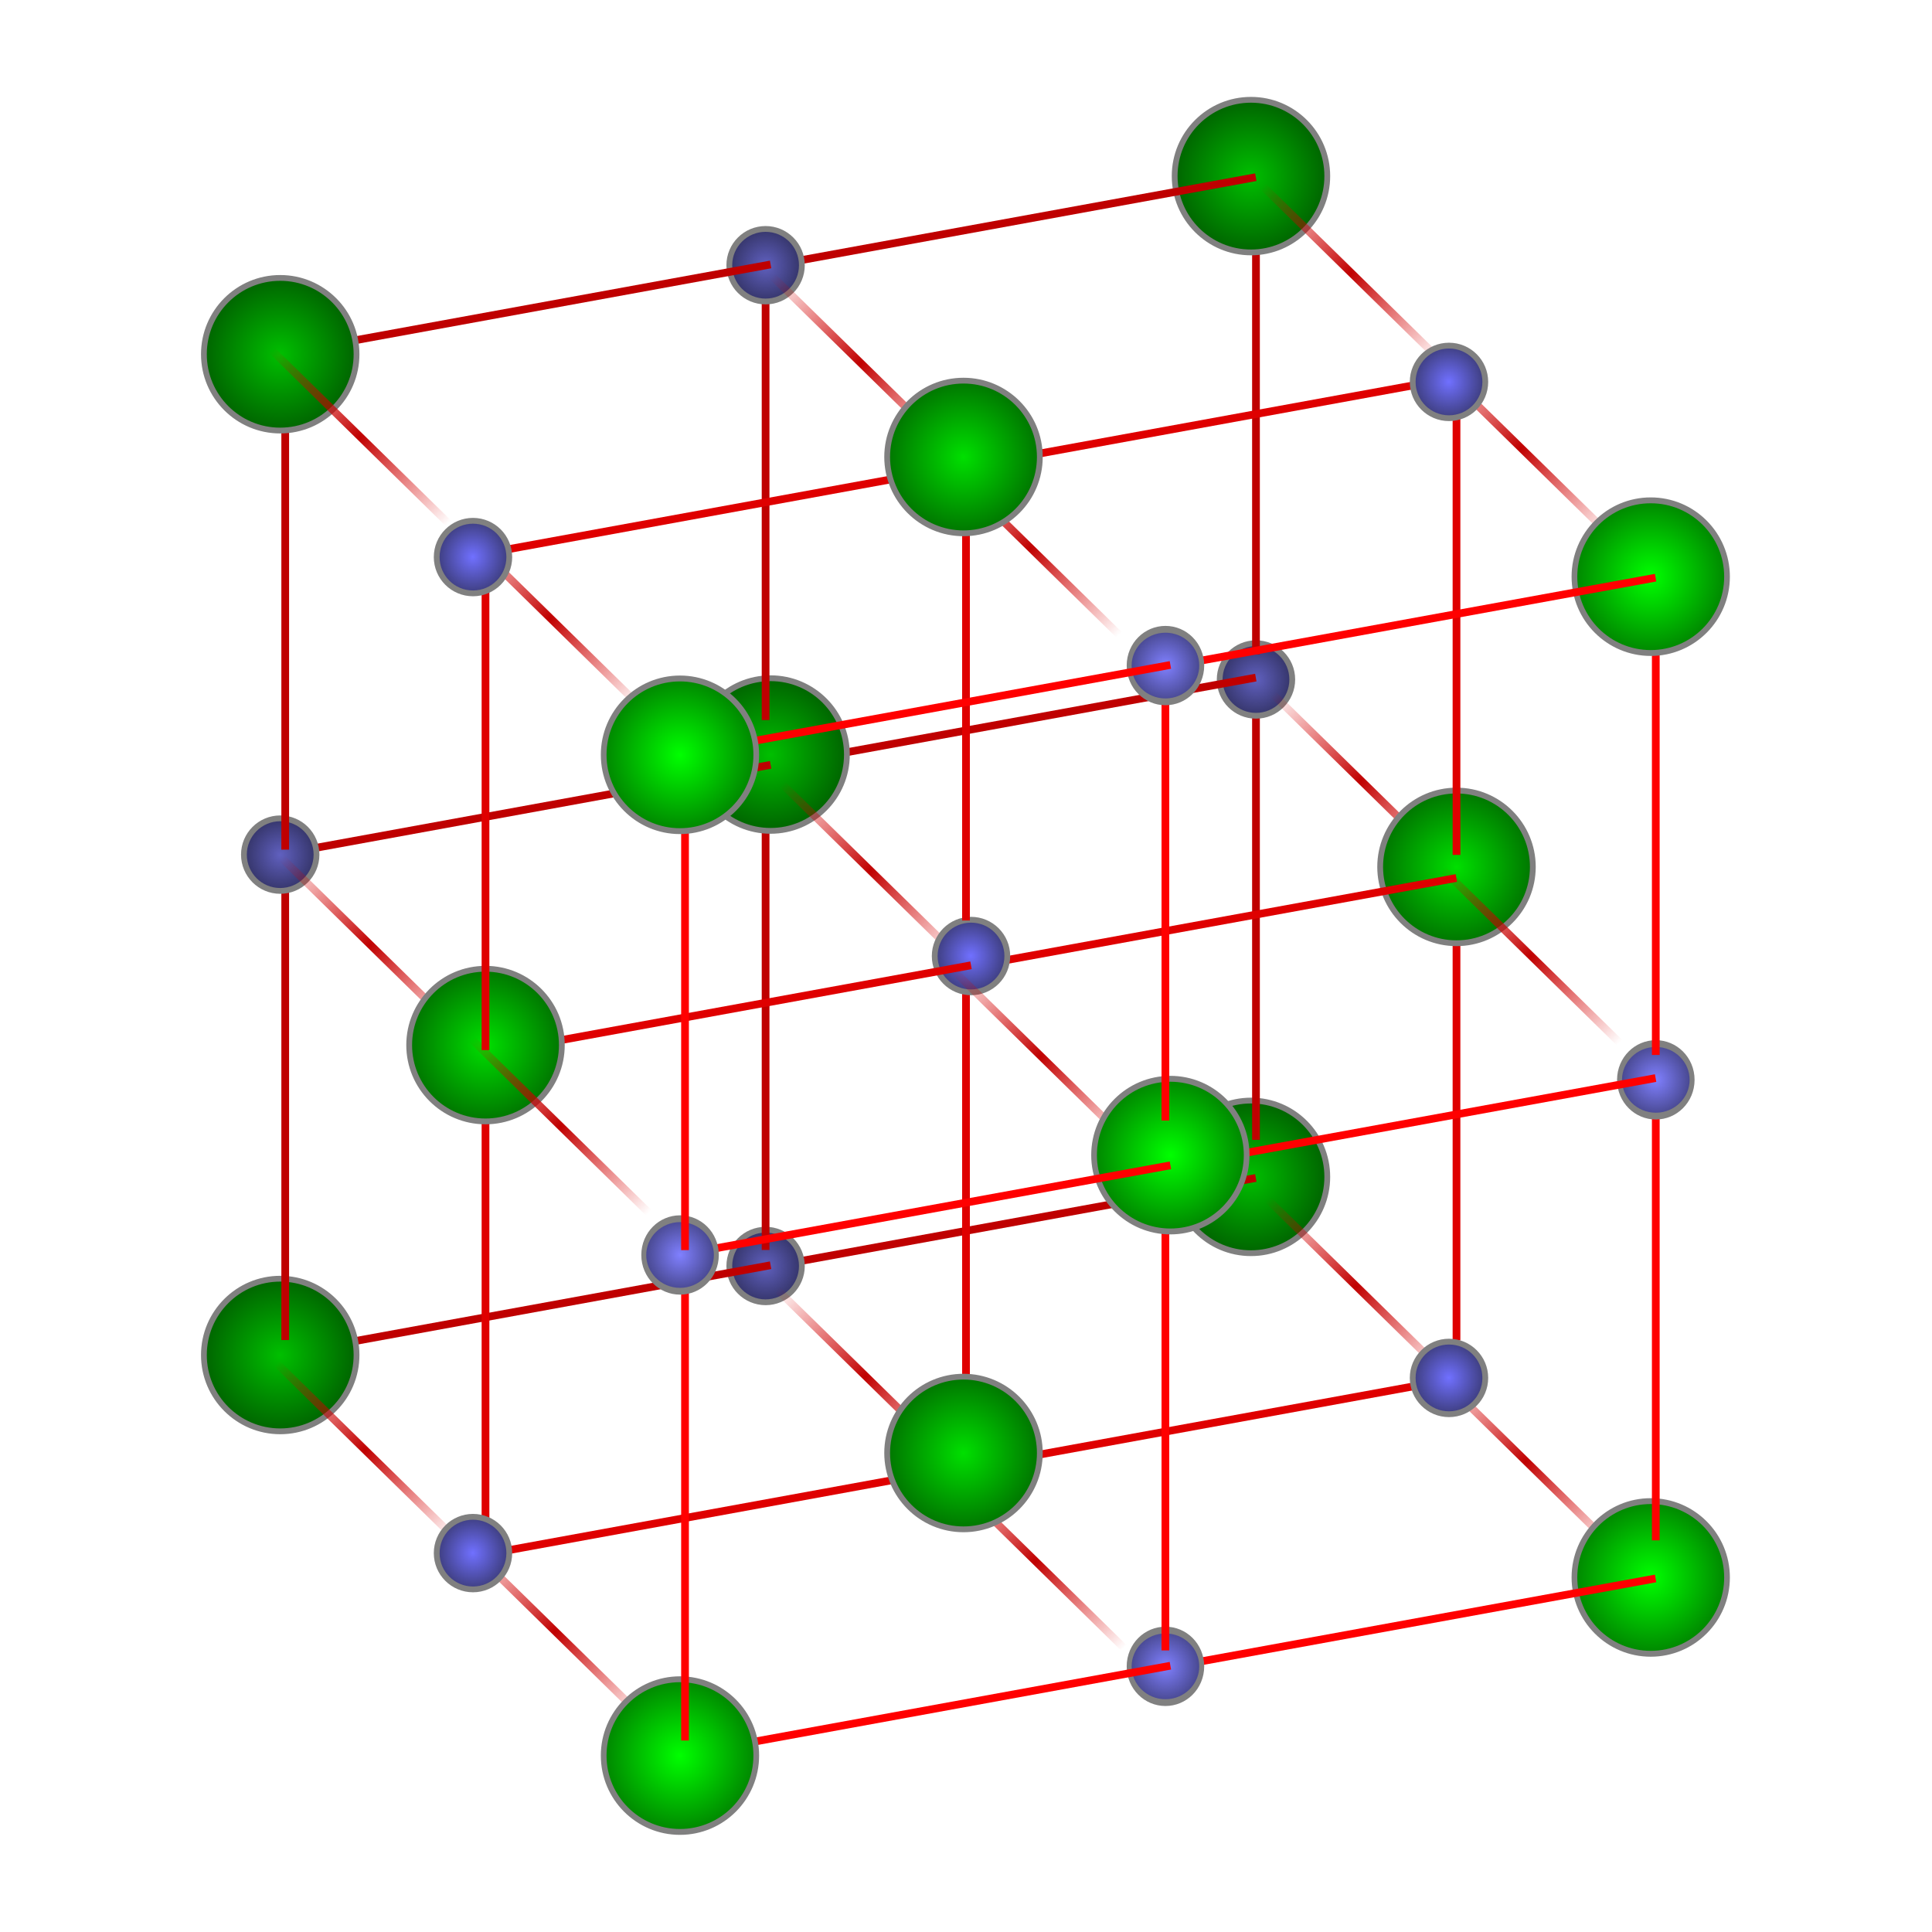 <?xml version="1.0" encoding="UTF-8" standalone="no"?>
<!-- Created with Inkscape (http://www.inkscape.org/) -->
<svg
   xmlns:svg="http://www.w3.org/2000/svg"
   xmlns="http://www.w3.org/2000/svg"
   xmlns:xlink="http://www.w3.org/1999/xlink"
   version="1.0"
   x="0"
   y="0"
   width="500"
   height="500"
   id="svg2">
  <defs
     id="defs4">
    <linearGradient
       id="linearGradient19064">
      <stop
         style="stop-color:#bf0000;stop-opacity:1"
         offset="0"
         id="stop19066" />
      <stop
         style="stop-color:#df0000;stop-opacity:0"
         offset="1"
         id="stop19068" />
    </linearGradient>
    <linearGradient
       id="linearGradient12786">
      <stop
         style="stop-color:#6060bf;stop-opacity:1"
         offset="0"
         id="stop12788" />
      <stop
         style="stop-color:#303060;stop-opacity:1"
         offset="1"
         id="stop12790" />
    </linearGradient>
    <linearGradient
       id="linearGradient12054">
      <stop
         style="stop-color:#00bf00;stop-opacity:1"
         offset="0"
         id="stop12056" />
      <stop
         style="stop-color:#006000;stop-opacity:1"
         offset="1"
         id="stop12058" />
    </linearGradient>
    <linearGradient
       id="linearGradient9787">
      <stop
         style="stop-color:#7070ff;stop-opacity:1"
         offset="0"
         id="stop9789" />
      <stop
         style="stop-color:#383870;stop-opacity:1"
         offset="1"
         id="stop9791" />
    </linearGradient>
    <linearGradient
       id="linearGradient9055">
      <stop
         style="stop-color:#00df00;stop-opacity:1"
         offset="0"
         id="stop9057" />
      <stop
         style="stop-color:#007000;stop-opacity:1"
         offset="1"
         id="stop9059" />
    </linearGradient>
    <linearGradient
       id="linearGradient3509">
      <stop
         style="stop-color:#8080ff;stop-opacity:1"
         offset="0"
         id="stop3511" />
      <stop
         style="stop-color:#404080;stop-opacity:1"
         offset="1"
         id="stop3513" />
    </linearGradient>
    <linearGradient
       id="linearGradient2035">
      <stop
         style="stop-color:#00ff00;stop-opacity:1"
         offset="0"
         id="stop2037" />
      <stop
         style="stop-color:#008000;stop-opacity:1"
         offset="1"
         id="stop2039" />
    </linearGradient>
    <radialGradient
       cx="41.436"
       cy="67.68"
       r="16.412"
       fx="41.436"
       fy="67.68"
       id="radialGradient2041"
       xlink:href="#linearGradient2035"
       gradientUnits="userSpaceOnUse"
       gradientTransform="matrix(1,0,0,0.972,0,1.899)" />
    <radialGradient
       cx="134.438"
       cy="77.348"
       r="11.022"
       fx="134.438"
       fy="77.348"
       id="radialGradient3507"
       xlink:href="#linearGradient3509"
       gradientUnits="userSpaceOnUse"
       gradientTransform="matrix(1,0,0,0.749,-4.440892e-16,19.385)" />
    <radialGradient
       cx="41.436"
       cy="67.68"
       r="16.412"
       fx="41.436"
       fy="67.68"
       id="radialGradient8141"
       xlink:href="#linearGradient2035"
       gradientUnits="userSpaceOnUse"
       gradientTransform="matrix(1,0,0,0.972,-1.085122e-13,1.899)" />
    <radialGradient
       cx="134.438"
       cy="77.348"
       r="11.022"
       fx="134.438"
       fy="77.348"
       id="radialGradient8143"
       xlink:href="#linearGradient3509"
       gradientUnits="userSpaceOnUse"
       gradientTransform="matrix(1,0,0,0.749,-8.335693e-14,19.385)" />
    <radialGradient
       cx="41.436"
       cy="67.68"
       r="16.412"
       fx="41.436"
       fy="67.68"
       id="radialGradient8145"
       xlink:href="#linearGradient2035"
       gradientUnits="userSpaceOnUse"
       gradientTransform="matrix(1,0,0,0.972,-3.521314e-14,1.899)" />
    <radialGradient
       cx="134.438"
       cy="77.348"
       r="11.022"
       fx="134.438"
       fy="77.348"
       id="radialGradient8147"
       xlink:href="#linearGradient3509"
       gradientUnits="userSpaceOnUse"
       gradientTransform="matrix(1,0,0,0.749,-3.289035e-13,19.385)" />
    <radialGradient
       cx="41.436"
       cy="67.68"
       r="16.412"
       fx="41.436"
       fy="67.68"
       id="radialGradient8149"
       xlink:href="#linearGradient2035"
       gradientUnits="userSpaceOnUse"
       gradientTransform="matrix(1,0,0,0.972,-1.413749e-13,1.899)" />
    <radialGradient
       cx="134.438"
       cy="77.348"
       r="11.022"
       fx="134.438"
       fy="77.348"
       id="radialGradient8151"
       xlink:href="#linearGradient3509"
       gradientUnits="userSpaceOnUse"
       gradientTransform="matrix(1,0,0,0.749,7.891170e-14,19.385)" />
    <radialGradient
       cx="41.436"
       cy="67.68"
       r="16.412"
       fx="41.436"
       fy="67.68"
       id="radialGradient8153"
       xlink:href="#linearGradient2035"
       gradientUnits="userSpaceOnUse"
       gradientTransform="matrix(1,0,0,0.972,7.534061e-14,1.899)" />
    <radialGradient
       cx="134.438"
       cy="77.348"
       r="11.022"
       fx="134.438"
       fy="77.348"
       id="radialGradient8155"
       xlink:href="#linearGradient3509"
       gradientUnits="userSpaceOnUse"
       gradientTransform="matrix(1,0,0,0.749,1.755519e-15,19.385)" />
    <radialGradient
       cx="41.436"
       cy="67.68"
       r="16.412"
       fx="41.436"
       fy="67.68"
       id="radialGradient8157"
       xlink:href="#linearGradient2035"
       gradientUnits="userSpaceOnUse"
       gradientTransform="matrix(1,0,0,0.972,-1.527026e-13,1.899)" />
    <radialGradient
       cx="134.438"
       cy="77.348"
       r="11.022"
       fx="134.438"
       fy="77.348"
       id="radialGradient8185"
       xlink:href="#linearGradient3509"
       gradientUnits="userSpaceOnUse"
       gradientTransform="matrix(1,0,0,0.749,-2.152167e-13,19.385)" />
    <radialGradient
       cx="41.436"
       cy="67.68"
       r="16.412"
       fx="41.436"
       fy="67.68"
       id="radialGradient8187"
       xlink:href="#linearGradient2035"
       gradientUnits="userSpaceOnUse"
       gradientTransform="matrix(1,0,0,0.972,-1.413749e-13,1.899)" />
    <radialGradient
       cx="134.438"
       cy="77.348"
       r="11.022"
       fx="134.438"
       fy="77.348"
       id="radialGradient8189"
       xlink:href="#linearGradient3509"
       gradientUnits="userSpaceOnUse"
       gradientTransform="matrix(1,0,0,0.749,5.048999e-14,19.385)" />
    <radialGradient
       cx="41.436"
       cy="67.68"
       r="16.412"
       fx="41.436"
       fy="67.68"
       id="radialGradient8203"
       xlink:href="#linearGradient2035"
       gradientUnits="userSpaceOnUse"
       gradientTransform="matrix(1,0,0,0.972,-1.085122e-13,1.899)" />
    <radialGradient
       cx="134.438"
       cy="77.348"
       r="11.022"
       fx="134.438"
       fy="77.348"
       id="radialGradient8205"
       xlink:href="#linearGradient3509"
       gradientUnits="userSpaceOnUse"
       gradientTransform="matrix(1,0,0,0.749,-5.493522e-14,19.385)" />
    <radialGradient
       cx="41.436"
       cy="67.68"
       r="16.412"
       fx="41.436"
       fy="67.68"
       id="radialGradient8207"
       xlink:href="#linearGradient2035"
       gradientUnits="userSpaceOnUse"
       gradientTransform="matrix(1,0,0,0.972,-7.784570e-14,1.899)" />
    <radialGradient
       cx="41.436"
       cy="67.68"
       r="16.412"
       fx="41.436"
       fy="67.68"
       id="radialGradient8223"
       xlink:href="#linearGradient2035"
       gradientUnits="userSpaceOnUse"
       gradientTransform="matrix(1,0,0,0.972,-3.834623e-14,1.899)" />
    <radialGradient
       cx="134.438"
       cy="77.348"
       r="11.022"
       fx="134.438"
       fy="77.348"
       id="radialGradient8225"
       xlink:href="#linearGradient3509"
       gradientUnits="userSpaceOnUse"
       gradientTransform="matrix(1,0,0,0.749,-8.350961e-14,19.385)" />
    <radialGradient
       cx="41.436"
       cy="67.68"
       r="16.412"
       fx="41.436"
       fy="67.68"
       id="radialGradient8227"
       xlink:href="#linearGradient2035"
       gradientUnits="userSpaceOnUse"
       gradientTransform="matrix(1,0,0,0.972,-1.384917e-13,1.899)" />
    <radialGradient
       cx="41.436"
       cy="67.68"
       r="16.412"
       fx="41.436"
       fy="67.68"
       id="radialGradient8311"
       xlink:href="#linearGradient9055"
       gradientUnits="userSpaceOnUse"
       gradientTransform="matrix(0.974,0,0,0.976,728.632,458.174)" />
    <radialGradient
       cx="134.438"
       cy="77.348"
       r="11.022"
       fx="134.438"
       fy="77.348"
       id="radialGradient8313"
       xlink:href="#linearGradient9787"
       gradientUnits="userSpaceOnUse"
       gradientTransform="matrix(0.716,0,0,0.738,575.752,484.954)" />
    <radialGradient
       cx="41.436"
       cy="67.68"
       r="16.412"
       fx="41.436"
       fy="67.68"
       id="radialGradient8315"
       xlink:href="#linearGradient9055"
       gradientUnits="userSpaceOnUse"
       gradientTransform="matrix(0.974,0,0,0.976,534.631,493.774)" />
    <radialGradient
       cx="134.438"
       cy="77.348"
       r="11.022"
       fx="134.438"
       fy="77.348"
       id="radialGradient8317"
       xlink:href="#linearGradient9787"
       gradientUnits="userSpaceOnUse"
       gradientTransform="matrix(0.716,0,0,0.738,673.75,367.745)" />
    <radialGradient
       cx="41.436"
       cy="67.68"
       r="16.412"
       fx="41.436"
       fy="67.68"
       id="radialGradient8319"
       xlink:href="#linearGradient9055"
       gradientUnits="userSpaceOnUse"
       gradientTransform="matrix(0.974,0,0,0.976,632.632,373.774)" />
    <radialGradient
       cx="134.438"
       cy="77.348"
       r="11.022"
       fx="134.438"
       fy="77.348"
       id="radialGradient8321"
       xlink:href="#linearGradient9787"
       gradientUnits="userSpaceOnUse"
       gradientTransform="matrix(0.716,0,0,0.738,478.75,402.745)" />
    <radialGradient
       cx="41.436"
       cy="67.68"
       r="16.412"
       fx="41.436"
       fy="67.68"
       id="radialGradient8323"
       xlink:href="#linearGradient9055"
       gradientUnits="userSpaceOnUse"
       gradientTransform="matrix(0.974,0,0,0.976,728.632,258.174)" />
    <radialGradient
       cx="134.438"
       cy="77.348"
       r="11.022"
       fx="134.438"
       fy="77.348"
       id="radialGradient8325"
       xlink:href="#linearGradient9787"
       gradientUnits="userSpaceOnUse"
       gradientTransform="matrix(0.716,0,0,0.738,575.752,284.954)" />
    <radialGradient
       cx="41.436"
       cy="67.68"
       r="16.412"
       fx="41.436"
       fy="67.68"
       id="radialGradient8327"
       xlink:href="#linearGradient9055"
       gradientUnits="userSpaceOnUse"
       gradientTransform="matrix(0.974,0,0,0.976,534.631,293.774)" />
    <radialGradient
       cx="41.436"
       cy="67.68"
       r="16.412"
       fx="41.436"
       fy="67.68"
       id="radialGradient11310"
       xlink:href="#linearGradient12054"
       gradientUnits="userSpaceOnUse"
       gradientTransform="matrix(0.974,0,0,0.976,214.632,203.174)" />
    <radialGradient
       cx="134.438"
       cy="77.348"
       r="11.022"
       fx="134.438"
       fy="77.348"
       id="radialGradient11312"
       xlink:href="#linearGradient12786"
       gradientUnits="userSpaceOnUse"
       gradientTransform="matrix(0.716,0,0,0.738,61.752,229.954)" />
    <radialGradient
       cx="41.436"
       cy="67.68"
       r="16.412"
       fx="41.436"
       fy="67.68"
       id="radialGradient11314"
       xlink:href="#linearGradient12054"
       gradientUnits="userSpaceOnUse"
       gradientTransform="matrix(0.974,0,0,0.976,20.631,238.774)" />
    <radialGradient
       cx="134.438"
       cy="77.348"
       r="11.022"
       fx="134.438"
       fy="77.348"
       id="radialGradient11316"
       xlink:href="#linearGradient12786"
       gradientUnits="userSpaceOnUse"
       gradientTransform="matrix(0.716,0,0,0.738,159.75,112.745)" />
    <radialGradient
       cx="41.436"
       cy="67.68"
       r="16.412"
       fx="41.436"
       fy="67.68"
       id="radialGradient11318"
       xlink:href="#linearGradient12054"
       gradientUnits="userSpaceOnUse"
       gradientTransform="matrix(0.974,0,0,0.976,118.632,118.774)" />
    <radialGradient
       cx="134.438"
       cy="77.348"
       r="11.022"
       fx="134.438"
       fy="77.348"
       id="radialGradient11320"
       xlink:href="#linearGradient12786"
       gradientUnits="userSpaceOnUse"
       gradientTransform="matrix(0.716,0,0,0.738,-35.25,147.745)" />
    <radialGradient
       cx="41.436"
       cy="67.68"
       r="16.412"
       fx="41.436"
       fy="67.68"
       id="radialGradient11322"
       xlink:href="#linearGradient12054"
       gradientUnits="userSpaceOnUse"
       gradientTransform="matrix(0.974,0,0,0.976,214.632,3.174)" />
    <radialGradient
       cx="134.438"
       cy="77.348"
       r="11.022"
       fx="134.438"
       fy="77.348"
       id="radialGradient11324"
       xlink:href="#linearGradient12786"
       gradientUnits="userSpaceOnUse"
       gradientTransform="matrix(0.716,0,0,0.738,61.752,29.954)" />
    <radialGradient
       cx="41.436"
       cy="67.68"
       r="16.412"
       fx="41.436"
       fy="67.68"
       id="radialGradient11326"
       xlink:href="#linearGradient12054"
       gradientUnits="userSpaceOnUse"
       gradientTransform="matrix(0.974,0,0,0.976,20.631,38.774)" />
    <radialGradient
       cx="41.436"
       cy="67.68"
       r="16.412"
       fx="41.436"
       fy="67.68"
       id="radialGradient13567"
       xlink:href="#linearGradient12054"
       gradientUnits="userSpaceOnUse"
       gradientTransform="matrix(0.974,0,0,0.976,214.632,203.174)" />
    <radialGradient
       cx="134.438"
       cy="77.348"
       r="11.022"
       fx="134.438"
       fy="77.348"
       id="radialGradient13569"
       xlink:href="#linearGradient12786"
       gradientUnits="userSpaceOnUse"
       gradientTransform="matrix(0.716,0,0,0.738,61.752,229.954)" />
    <radialGradient
       cx="41.436"
       cy="67.68"
       r="16.412"
       fx="41.436"
       fy="67.68"
       id="radialGradient13571"
       xlink:href="#linearGradient12054"
       gradientUnits="userSpaceOnUse"
       gradientTransform="matrix(0.974,0,0,0.976,20.631,238.774)" />
    <radialGradient
       cx="134.438"
       cy="77.348"
       r="11.022"
       fx="134.438"
       fy="77.348"
       id="radialGradient13573"
       xlink:href="#linearGradient12786"
       gradientUnits="userSpaceOnUse"
       gradientTransform="matrix(0.716,0,0,0.738,159.75,112.745)" />
    <radialGradient
       cx="41.436"
       cy="67.68"
       r="16.412"
       fx="41.436"
       fy="67.68"
       id="radialGradient13575"
       xlink:href="#linearGradient12054"
       gradientUnits="userSpaceOnUse"
       gradientTransform="matrix(0.974,0,0,0.976,118.632,118.774)" />
    <radialGradient
       cx="134.438"
       cy="77.348"
       r="11.022"
       fx="134.438"
       fy="77.348"
       id="radialGradient13577"
       xlink:href="#linearGradient12786"
       gradientUnits="userSpaceOnUse"
       gradientTransform="matrix(0.716,0,0,0.738,-35.25,147.745)" />
    <radialGradient
       cx="41.436"
       cy="67.68"
       r="16.412"
       fx="41.436"
       fy="67.68"
       id="radialGradient13579"
       xlink:href="#linearGradient12054"
       gradientUnits="userSpaceOnUse"
       gradientTransform="matrix(0.974,0,0,0.976,214.632,3.174)" />
    <radialGradient
       cx="134.438"
       cy="77.348"
       r="11.022"
       fx="134.438"
       fy="77.348"
       id="radialGradient13581"
       xlink:href="#linearGradient12786"
       gradientUnits="userSpaceOnUse"
       gradientTransform="matrix(0.716,0,0,0.738,61.752,29.954)" />
    <radialGradient
       cx="41.436"
       cy="67.68"
       r="16.412"
       fx="41.436"
       fy="67.68"
       id="radialGradient13583"
       xlink:href="#linearGradient12054"
       gradientUnits="userSpaceOnUse"
       gradientTransform="matrix(0.974,0,0,0.976,20.631,38.774)" />
    <radialGradient
       cx="41.436"
       cy="67.68"
       r="16.412"
       fx="41.436"
       fy="67.68"
       id="radialGradient13666"
       xlink:href="#linearGradient2035"
       gradientUnits="userSpaceOnUse"
       gradientTransform="matrix(1,0,0,0.972,-1.085122e-13,1.899)" />
    <radialGradient
       cx="134.438"
       cy="77.348"
       r="11.022"
       fx="134.438"
       fy="77.348"
       id="radialGradient13668"
       xlink:href="#linearGradient3509"
       gradientUnits="userSpaceOnUse"
       gradientTransform="matrix(1,0,0,0.749,-5.493522e-14,19.385)" />
    <radialGradient
       cx="41.436"
       cy="67.68"
       r="16.412"
       fx="41.436"
       fy="67.68"
       id="radialGradient13670"
       xlink:href="#linearGradient2035"
       gradientUnits="userSpaceOnUse"
       gradientTransform="matrix(1,0,0,0.972,-7.784570e-14,1.899)" />
    <radialGradient
       cx="134.438"
       cy="77.348"
       r="11.022"
       fx="134.438"
       fy="77.348"
       id="radialGradient13672"
       xlink:href="#linearGradient3509"
       gradientUnits="userSpaceOnUse"
       gradientTransform="matrix(1,0,0,0.749,-2.152167e-13,19.385)" />
    <radialGradient
       cx="41.436"
       cy="67.68"
       r="16.412"
       fx="41.436"
       fy="67.68"
       id="radialGradient13674"
       xlink:href="#linearGradient2035"
       gradientUnits="userSpaceOnUse"
       gradientTransform="matrix(1,0,0,0.972,-1.413749e-13,1.899)" />
    <radialGradient
       cx="134.438"
       cy="77.348"
       r="11.022"
       fx="134.438"
       fy="77.348"
       id="radialGradient13676"
       xlink:href="#linearGradient3509"
       gradientUnits="userSpaceOnUse"
       gradientTransform="matrix(1,0,0,0.749,5.048999e-14,19.385)" />
    <radialGradient
       cx="41.436"
       cy="67.68"
       r="16.412"
       fx="41.436"
       fy="67.68"
       id="radialGradient13678"
       xlink:href="#linearGradient2035"
       gradientUnits="userSpaceOnUse"
       gradientTransform="matrix(1,0,0,0.972,-3.834623e-14,1.899)" />
    <radialGradient
       cx="134.438"
       cy="77.348"
       r="11.022"
       fx="134.438"
       fy="77.348"
       id="radialGradient13680"
       xlink:href="#linearGradient3509"
       gradientUnits="userSpaceOnUse"
       gradientTransform="matrix(1,0,0,0.749,-8.350961e-14,19.385)" />
    <radialGradient
       cx="41.436"
       cy="67.68"
       r="16.412"
       fx="41.436"
       fy="67.68"
       id="radialGradient13682"
       xlink:href="#linearGradient2035"
       gradientUnits="userSpaceOnUse"
       gradientTransform="matrix(1,0,0,0.972,-1.384917e-13,1.899)" />
    <radialGradient
       cx="136"
       cy="104"
       r="21"
       fx="136"
       fy="104"
       id="radialGradient19062"
       xlink:href="#linearGradient19064"
       gradientUnits="userSpaceOnUse"
       gradientTransform="matrix(1.19,0,0,1.167,-29.905,-20.833)" />
    <radialGradient
       cx="136"
       cy="104"
       r="21"
       fx="136"
       fy="104"
       id="radialGradient19072"
       xlink:href="#linearGradient19064"
       gradientUnits="userSpaceOnUse"
       gradientTransform="matrix(1.19,0,0,1.167,-27.905,80.667)" />
    <radialGradient
       cx="136"
       cy="104"
       r="21"
       fx="136"
       fy="104"
       id="radialGradient19076"
       xlink:href="#linearGradient19064"
       gradientUnits="userSpaceOnUse"
       gradientTransform="matrix(1.19,0,0,1.167,-28.905,181.667)" />
    <radialGradient
       cx="136"
       cy="104"
       r="21"
       fx="136"
       fy="104"
       id="radialGradient19091"
       xlink:href="#linearGradient19064"
       gradientUnits="userSpaceOnUse"
       gradientTransform="matrix(1.19,0,0,1.167,-29.905,-20.833)" />
    <radialGradient
       cx="136"
       cy="104"
       r="21"
       fx="136"
       fy="104"
       id="radialGradient19093"
       xlink:href="#linearGradient19064"
       gradientUnits="userSpaceOnUse"
       gradientTransform="matrix(1.19,0,0,1.167,-27.905,80.667)" />
    <radialGradient
       cx="136"
       cy="104"
       r="21"
       fx="136"
       fy="104"
       id="radialGradient19095"
       xlink:href="#linearGradient19064"
       gradientUnits="userSpaceOnUse"
       gradientTransform="matrix(1.19,0,0,1.167,-28.905,181.667)" />
    <radialGradient
       cx="136"
       cy="104"
       r="21"
       fx="136"
       fy="104"
       id="radialGradient19105"
       xlink:href="#linearGradient19064"
       gradientUnits="userSpaceOnUse"
       gradientTransform="matrix(1.19,0,0,1.167,-29.905,-20.833)" />
    <radialGradient
       cx="136"
       cy="104"
       r="21"
       fx="136"
       fy="104"
       id="radialGradient19107"
       xlink:href="#linearGradient19064"
       gradientUnits="userSpaceOnUse"
       gradientTransform="matrix(1.19,0,0,1.167,-27.905,80.667)" />
    <radialGradient
       cx="136"
       cy="104"
       r="21"
       fx="136"
       fy="104"
       id="radialGradient19109"
       xlink:href="#linearGradient19064"
       gradientUnits="userSpaceOnUse"
       gradientTransform="matrix(1.19,0,0,1.167,-28.905,181.667)" />
    <radialGradient
       cx="136"
       cy="104"
       r="21"
       fx="136"
       fy="104"
       id="radialGradient19119"
       xlink:href="#linearGradient19064"
       gradientUnits="userSpaceOnUse"
       gradientTransform="matrix(1.19,0,0,1.167,-29.905,-20.833)" />
    <radialGradient
       cx="136"
       cy="104"
       r="21"
       fx="136"
       fy="104"
       id="radialGradient19121"
       xlink:href="#linearGradient19064"
       gradientUnits="userSpaceOnUse"
       gradientTransform="matrix(1.19,0,0,1.167,-27.905,80.667)" />
    <radialGradient
       cx="136"
       cy="104"
       r="21"
       fx="136"
       fy="104"
       id="radialGradient19123"
       xlink:href="#linearGradient19064"
       gradientUnits="userSpaceOnUse"
       gradientTransform="matrix(1.19,0,0,1.167,-28.905,181.667)" />
    <radialGradient
       cx="136"
       cy="104"
       r="21"
       fx="136"
       fy="104"
       id="radialGradient19133"
       xlink:href="#linearGradient19064"
       gradientUnits="userSpaceOnUse"
       gradientTransform="matrix(1.19,0,0,1.167,-29.905,-20.833)" />
    <radialGradient
       cx="136"
       cy="104"
       r="21"
       fx="136"
       fy="104"
       id="radialGradient19135"
       xlink:href="#linearGradient19064"
       gradientUnits="userSpaceOnUse"
       gradientTransform="matrix(1.19,0,0,1.167,-27.905,80.667)" />
    <radialGradient
       cx="136"
       cy="104"
       r="21"
       fx="136"
       fy="104"
       id="radialGradient19137"
       xlink:href="#linearGradient19064"
       gradientUnits="userSpaceOnUse"
       gradientTransform="matrix(1.19,0,0,1.167,-28.905,181.667)" />
    <radialGradient
       cx="136"
       cy="104"
       r="21"
       fx="136"
       fy="104"
       id="radialGradient19147"
       xlink:href="#linearGradient19064"
       gradientUnits="userSpaceOnUse"
       gradientTransform="matrix(1.19,0,0,1.167,-29.905,-20.833)" />
    <radialGradient
       cx="136"
       cy="104"
       r="21"
       fx="136"
       fy="104"
       id="radialGradient19149"
       xlink:href="#linearGradient19064"
       gradientUnits="userSpaceOnUse"
       gradientTransform="matrix(1.19,0,0,1.167,-27.905,80.667)" />
    <radialGradient
       cx="136"
       cy="104"
       r="21"
       fx="136"
       fy="104"
       id="radialGradient19151"
       xlink:href="#linearGradient19064"
       gradientUnits="userSpaceOnUse"
       gradientTransform="matrix(1.19,0,0,1.167,-28.905,181.667)" />
    <radialGradient
       cx="136"
       cy="104"
       r="21"
       fx="136"
       fy="104"
       id="radialGradient19167"
       xlink:href="#linearGradient19064"
       gradientUnits="userSpaceOnUse"
       gradientTransform="matrix(1.19,0,0,1.167,-29.905,-20.833)" />
    <radialGradient
       cx="136"
       cy="104"
       r="21"
       fx="136"
       fy="104"
       id="radialGradient19169"
       xlink:href="#linearGradient19064"
       gradientUnits="userSpaceOnUse"
       gradientTransform="matrix(1.19,0,0,1.167,-27.905,80.667)" />
    <radialGradient
       cx="136"
       cy="104"
       r="21"
       fx="136"
       fy="104"
       id="radialGradient19171"
       xlink:href="#linearGradient19064"
       gradientUnits="userSpaceOnUse"
       gradientTransform="matrix(1.19,0,0,1.167,-28.905,181.667)" />
    <radialGradient
       cx="136"
       cy="104"
       r="21"
       fx="136"
       fy="104"
       id="radialGradient19173"
       xlink:href="#linearGradient19064"
       gradientUnits="userSpaceOnUse"
       gradientTransform="matrix(1.19,0,0,1.167,-29.905,-20.833)" />
    <radialGradient
       cx="136"
       cy="104"
       r="21"
       fx="136"
       fy="104"
       id="radialGradient19175"
       xlink:href="#linearGradient19064"
       gradientUnits="userSpaceOnUse"
       gradientTransform="matrix(1.19,0,0,1.167,-27.905,80.667)" />
    <radialGradient
       cx="136"
       cy="104"
       r="21"
       fx="136"
       fy="104"
       id="radialGradient19177"
       xlink:href="#linearGradient19064"
       gradientUnits="userSpaceOnUse"
       gradientTransform="matrix(1.19,0,0,1.167,-28.905,181.667)" />
    <radialGradient
       cx="136"
       cy="104"
       r="21"
       fx="136"
       fy="104"
       id="radialGradient19179"
       xlink:href="#linearGradient19064"
       gradientUnits="userSpaceOnUse"
       gradientTransform="matrix(1.19,0,0,1.167,-29.905,-20.833)" />
    <radialGradient
       cx="136"
       cy="104"
       r="21"
       fx="136"
       fy="104"
       id="radialGradient19181"
       xlink:href="#linearGradient19064"
       gradientUnits="userSpaceOnUse"
       gradientTransform="matrix(1.19,0,0,1.167,-27.905,80.667)" />
    <radialGradient
       cx="136"
       cy="104"
       r="21"
       fx="136"
       fy="104"
       id="radialGradient19183"
       xlink:href="#linearGradient19064"
       gradientUnits="userSpaceOnUse"
       gradientTransform="matrix(1.19,0,0,1.167,-28.905,181.667)" />
    <radialGradient
       cx="41.436"
       cy="67.68"
       r="16.412"
       fx="41.436"
       fy="67.68"
       id="radialGradient19186"
       xlink:href="#linearGradient9055"
       gradientUnits="userSpaceOnUse"
       gradientTransform="matrix(0.974,0,0,0.976,115.631,57.974)" />
    <radialGradient
       cx="134.438"
       cy="77.348"
       r="11.022"
       fx="134.438"
       fy="77.348"
       id="radialGradient19190"
       xlink:href="#linearGradient9787"
       gradientUnits="userSpaceOnUse"
       gradientTransform="matrix(0.716,0,0,0.738,156.752,49.154)" />
    <radialGradient
       cx="41.436"
       cy="67.68"
       r="16.412"
       fx="41.436"
       fy="67.68"
       id="radialGradient19194"
       xlink:href="#linearGradient9055"
       gradientUnits="userSpaceOnUse"
       gradientTransform="matrix(0.974,0,0,0.976,309.632,22.374)" />
    <radialGradient
       cx="134.438"
       cy="77.348"
       r="11.022"
       fx="134.438"
       fy="77.348"
       id="radialGradient19200"
       xlink:href="#linearGradient9787"
       gradientUnits="userSpaceOnUse"
       gradientTransform="matrix(0.716,0,0,0.738,59.75,166.946)" />
    <radialGradient
       cx="41.436"
       cy="67.68"
       r="16.412"
       fx="41.436"
       fy="67.68"
       id="radialGradient19204"
       xlink:href="#linearGradient9055"
       gradientUnits="userSpaceOnUse"
       gradientTransform="matrix(0.974,0,0,0.976,213.632,137.974)" />
    <radialGradient
       cx="134.438"
       cy="77.348"
       r="11.022"
       fx="134.438"
       fy="77.348"
       id="radialGradient19208"
       xlink:href="#linearGradient9787"
       gradientUnits="userSpaceOnUse"
       gradientTransform="matrix(0.716,0,0,0.738,254.75,131.946)" />
    <radialGradient
       cx="41.436"
       cy="67.68"
       r="16.412"
       fx="41.436"
       fy="67.68"
       id="radialGradient19214"
       xlink:href="#linearGradient9055"
       gradientUnits="userSpaceOnUse"
       gradientTransform="matrix(1.262,0,0,1.264,81.528,194.829)" />
    <radialGradient
       cx="134.438"
       cy="77.348"
       r="11.022"
       fx="134.438"
       fy="77.348"
       id="radialGradient19218"
       xlink:href="#linearGradient9787"
       gradientUnits="userSpaceOnUse"
       gradientTransform="matrix(0.927,0,0,0.955,134.793,183.404)" />
    <radialGradient
       cx="41.436"
       cy="67.68"
       r="16.412"
       fx="41.436"
       fy="67.68"
       id="radialGradient19222"
       xlink:href="#linearGradient9055"
       gradientUnits="userSpaceOnUse"
       gradientTransform="matrix(1.262,0,0,1.264,332.823,148.715)" />
    <radialGradient
       cx="134.438"
       cy="77.348"
       r="11.022"
       fx="134.438"
       fy="77.348"
       id="radialGradient19227"
       xlink:href="#linearGradient9787"
       gradientUnits="userSpaceOnUse"
       gradientTransform="matrix(0.927,0,0,0.955,258.495,292.588)" />
    <radialGradient
       cx="41.436"
       cy="67.68"
       r="16.412"
       fx="41.436"
       fy="67.68"
       id="radialGradient19229"
       xlink:href="#linearGradient9055"
       gradientUnits="userSpaceOnUse"
       gradientTransform="matrix(1.262,0,0,1.264,205.234,300.397)" />
    <radialGradient
       cx="134.438"
       cy="77.348"
       r="11.022"
       fx="134.438"
       fy="77.348"
       id="radialGradient19231"
       xlink:href="#linearGradient9787"
       gradientUnits="userSpaceOnUse"
       gradientTransform="matrix(0.927,0,0,0.955,5.906,337.925)" />
    <radialGradient
       cx="134.438"
       cy="77.348"
       r="11.022"
       fx="134.438"
       fy="77.348"
       id="radialGradient19239"
       xlink:href="#linearGradient9787"
       gradientUnits="userSpaceOnUse"
       gradientTransform="matrix(0.927,0,0,0.955,258.495,34.819)" />
    <radialGradient
       cx="41.436"
       cy="67.68"
       r="16.412"
       fx="41.436"
       fy="67.68"
       id="radialGradient19241"
       xlink:href="#linearGradient9055"
       gradientUnits="userSpaceOnUse"
       gradientTransform="matrix(1.262,0,0,1.264,205.234,42.628)" />
    <radialGradient
       cx="134.438"
       cy="77.348"
       r="11.022"
       fx="134.438"
       fy="77.348"
       id="radialGradient19243"
       xlink:href="#linearGradient9787"
       gradientUnits="userSpaceOnUse"
       gradientTransform="matrix(0.927,0,0,0.955,5.906,80.155)" />
    <radialGradient
       cx="41.436"
       cy="67.68"
       r="16.412"
       fx="41.436"
       fy="67.68"
       id="radialGradient19245"
       xlink:href="#linearGradient2035"
       gradientUnits="userSpaceOnUse"
       gradientTransform="matrix(1,0,0,0.972,-1.085122e-13,1.899)" />
    <radialGradient
       cx="134.438"
       cy="77.348"
       r="11.022"
       fx="134.438"
       fy="77.348"
       id="radialGradient19247"
       xlink:href="#linearGradient3509"
       gradientUnits="userSpaceOnUse"
       gradientTransform="matrix(1,0,0,0.749,-5.493522e-14,19.385)" />
    <radialGradient
       cx="41.436"
       cy="67.68"
       r="16.412"
       fx="41.436"
       fy="67.68"
       id="radialGradient19249"
       xlink:href="#linearGradient2035"
       gradientUnits="userSpaceOnUse"
       gradientTransform="matrix(1,0,0,0.972,3.584114e-14,1.899)" />
    <radialGradient
       cx="134.438"
       cy="77.348"
       r="11.022"
       fx="134.438"
       fy="77.348"
       id="radialGradient19251"
       xlink:href="#linearGradient3509"
       gradientUnits="userSpaceOnUse"
       gradientTransform="matrix(1,0,0,0.749,-2.152167e-13,19.385)" />
    <radialGradient
       cx="41.436"
       cy="67.68"
       r="16.412"
       fx="41.436"
       fy="67.68"
       id="radialGradient19253"
       xlink:href="#linearGradient2035"
       gradientUnits="userSpaceOnUse"
       gradientTransform="matrix(1,0,0,0.972,-1.413749e-13,1.899)" />
    <radialGradient
       cx="134.438"
       cy="77.348"
       r="11.022"
       fx="134.438"
       fy="77.348"
       id="radialGradient19255"
       xlink:href="#linearGradient3509"
       gradientUnits="userSpaceOnUse"
       gradientTransform="matrix(1,0,0,0.749,5.048999e-14,19.385)" />
    <radialGradient
       cx="41.436"
       cy="67.68"
       r="16.412"
       fx="41.436"
       fy="67.68"
       id="radialGradient19257"
       xlink:href="#linearGradient2035"
       gradientUnits="userSpaceOnUse"
       gradientTransform="matrix(1,0,0,0.972,-3.834623e-14,1.899)" />
    <radialGradient
       cx="134.438"
       cy="77.348"
       r="11.022"
       fx="134.438"
       fy="77.348"
       id="radialGradient19259"
       xlink:href="#linearGradient3509"
       gradientUnits="userSpaceOnUse"
       gradientTransform="matrix(1,0,0,0.749,-8.350961e-14,19.385)" />
    <radialGradient
       cx="41.436"
       cy="67.68"
       r="16.412"
       fx="41.436"
       fy="67.68"
       id="radialGradient19261"
       xlink:href="#linearGradient2035"
       gradientUnits="userSpaceOnUse"
       gradientTransform="matrix(1,0,0,0.972,-2.480486e-14,1.899)" />
    <radialGradient
       cx="136"
       cy="104"
       r="21"
       fx="136"
       fy="104"
       id="radialGradient19263"
       xlink:href="#linearGradient19064"
       gradientUnits="userSpaceOnUse"
       gradientTransform="matrix(1.19,0,0,1.167,-29.905,-20.833)" />
    <radialGradient
       cx="136"
       cy="104"
       r="21"
       fx="136"
       fy="104"
       id="radialGradient19265"
       xlink:href="#linearGradient19064"
       gradientUnits="userSpaceOnUse"
       gradientTransform="matrix(1.19,0,0,1.167,-27.905,80.667)" />
    <radialGradient
       cx="136"
       cy="104"
       r="21"
       fx="136"
       fy="104"
       id="radialGradient19267"
       xlink:href="#linearGradient19064"
       gradientUnits="userSpaceOnUse"
       gradientTransform="matrix(1.19,0,0,1.167,-28.905,181.667)" />
    <radialGradient
       cx="41.436"
       cy="67.68"
       r="16.412"
       fx="41.436"
       fy="67.68"
       id="radialGradient19429"
       xlink:href="#linearGradient12054"
       gradientUnits="userSpaceOnUse"
       gradientTransform="matrix(0.974,0,0,0.976,214.632,203.174)" />
    <radialGradient
       cx="134.438"
       cy="77.348"
       r="11.022"
       fx="134.438"
       fy="77.348"
       id="radialGradient19431"
       xlink:href="#linearGradient12786"
       gradientUnits="userSpaceOnUse"
       gradientTransform="matrix(0.716,0,0,0.738,61.752,229.954)" />
    <radialGradient
       cx="41.436"
       cy="67.68"
       r="16.412"
       fx="41.436"
       fy="67.68"
       id="radialGradient19433"
       xlink:href="#linearGradient12054"
       gradientUnits="userSpaceOnUse"
       gradientTransform="matrix(0.974,0,0,0.976,20.631,238.774)" />
    <radialGradient
       cx="134.438"
       cy="77.348"
       r="11.022"
       fx="134.438"
       fy="77.348"
       id="radialGradient19435"
       xlink:href="#linearGradient12786"
       gradientUnits="userSpaceOnUse"
       gradientTransform="matrix(0.716,0,0,0.738,159.75,112.745)" />
    <radialGradient
       cx="41.436"
       cy="67.68"
       r="16.412"
       fx="41.436"
       fy="67.68"
       id="radialGradient19437"
       xlink:href="#linearGradient12054"
       gradientUnits="userSpaceOnUse"
       gradientTransform="matrix(0.974,0,0,0.976,118.632,118.774)" />
    <radialGradient
       cx="134.438"
       cy="77.348"
       r="11.022"
       fx="134.438"
       fy="77.348"
       id="radialGradient19439"
       xlink:href="#linearGradient12786"
       gradientUnits="userSpaceOnUse"
       gradientTransform="matrix(0.716,0,0,0.738,-35.25,147.745)" />
    <radialGradient
       cx="41.436"
       cy="67.68"
       r="16.412"
       fx="41.436"
       fy="67.68"
       id="radialGradient19441"
       xlink:href="#linearGradient12054"
       gradientUnits="userSpaceOnUse"
       gradientTransform="matrix(0.974,0,0,0.976,214.632,3.174)" />
    <radialGradient
       cx="134.438"
       cy="77.348"
       r="11.022"
       fx="134.438"
       fy="77.348"
       id="radialGradient19443"
       xlink:href="#linearGradient12786"
       gradientUnits="userSpaceOnUse"
       gradientTransform="matrix(0.716,0,0,0.738,61.752,29.954)" />
    <radialGradient
       cx="41.436"
       cy="67.68"
       r="16.412"
       fx="41.436"
       fy="67.68"
       id="radialGradient19445"
       xlink:href="#linearGradient12054"
       gradientUnits="userSpaceOnUse"
       gradientTransform="matrix(0.974,0,0,0.976,20.631,38.774)" />
    <radialGradient
       cx="136"
       cy="104"
       r="21"
       fx="136"
       fy="104"
       id="radialGradient19447"
       xlink:href="#linearGradient19064"
       gradientUnits="userSpaceOnUse"
       gradientTransform="matrix(1.19,0,0,1.167,-29.905,-20.833)" />
    <radialGradient
       cx="136"
       cy="104"
       r="21"
       fx="136"
       fy="104"
       id="radialGradient19449"
       xlink:href="#linearGradient19064"
       gradientUnits="userSpaceOnUse"
       gradientTransform="matrix(1.19,0,0,1.167,-27.905,80.667)" />
    <radialGradient
       cx="136"
       cy="104"
       r="21"
       fx="136"
       fy="104"
       id="radialGradient19451"
       xlink:href="#linearGradient19064"
       gradientUnits="userSpaceOnUse"
       gradientTransform="matrix(1.19,0,0,1.167,-28.905,181.667)" />
    <radialGradient
       cx="136"
       cy="104"
       r="21"
       fx="136"
       fy="104"
       id="radialGradient19453"
       xlink:href="#linearGradient19064"
       gradientUnits="userSpaceOnUse"
       gradientTransform="matrix(1.19,0,0,1.167,-29.905,-20.833)" />
    <radialGradient
       cx="136"
       cy="104"
       r="21"
       fx="136"
       fy="104"
       id="radialGradient19455"
       xlink:href="#linearGradient19064"
       gradientUnits="userSpaceOnUse"
       gradientTransform="matrix(1.19,0,0,1.167,-27.905,80.667)" />
    <radialGradient
       cx="136"
       cy="104"
       r="21"
       fx="136"
       fy="104"
       id="radialGradient19457"
       xlink:href="#linearGradient19064"
       gradientUnits="userSpaceOnUse"
       gradientTransform="matrix(1.19,0,0,1.167,-28.905,181.667)" />
    <radialGradient
       cx="136"
       cy="104"
       r="21"
       fx="136"
       fy="104"
       id="radialGradient19459"
       xlink:href="#linearGradient19064"
       gradientUnits="userSpaceOnUse"
       gradientTransform="matrix(1.19,0,0,1.167,-29.905,-20.833)" />
    <radialGradient
       cx="136"
       cy="104"
       r="21"
       fx="136"
       fy="104"
       id="radialGradient19461"
       xlink:href="#linearGradient19064"
       gradientUnits="userSpaceOnUse"
       gradientTransform="matrix(1.19,0,0,1.167,-27.905,80.667)" />
    <radialGradient
       cx="136"
       cy="104"
       r="21"
       fx="136"
       fy="104"
       id="radialGradient19463"
       xlink:href="#linearGradient19064"
       gradientUnits="userSpaceOnUse"
       gradientTransform="matrix(1.19,0,0,1.167,-28.905,181.667)" />
    <radialGradient
       cx="41.436"
       cy="67.68"
       r="16.412"
       fx="41.436"
       fy="67.68"
       id="radialGradient19465"
       xlink:href="#linearGradient9055"
       gradientUnits="userSpaceOnUse"
       gradientTransform="matrix(1.262,0,0,1.264,332.823,148.715)" />
    <radialGradient
       cx="134.438"
       cy="77.348"
       r="11.022"
       fx="134.438"
       fy="77.348"
       id="radialGradient19467"
       xlink:href="#linearGradient9787"
       gradientUnits="userSpaceOnUse"
       gradientTransform="matrix(0.927,0,0,0.955,134.793,183.404)" />
    <radialGradient
       cx="41.436"
       cy="67.68"
       r="16.412"
       fx="41.436"
       fy="67.68"
       id="radialGradient19469"
       xlink:href="#linearGradient9055"
       gradientUnits="userSpaceOnUse"
       gradientTransform="matrix(1.262,0,0,1.264,81.528,194.829)" />
    <radialGradient
       cx="136"
       cy="104"
       r="21"
       fx="136"
       fy="104"
       id="radialGradient19471"
       xlink:href="#linearGradient19064"
       gradientUnits="userSpaceOnUse"
       gradientTransform="matrix(1.19,0,0,1.167,-29.905,-20.833)" />
    <radialGradient
       cx="136"
       cy="104"
       r="21"
       fx="136"
       fy="104"
       id="radialGradient19473"
       xlink:href="#linearGradient19064"
       gradientUnits="userSpaceOnUse"
       gradientTransform="matrix(1.19,0,0,1.167,-27.905,80.667)" />
    <radialGradient
       cx="136"
       cy="104"
       r="21"
       fx="136"
       fy="104"
       id="radialGradient19475"
       xlink:href="#linearGradient19064"
       gradientUnits="userSpaceOnUse"
       gradientTransform="matrix(1.19,0,0,1.167,-28.905,181.667)" />
    <radialGradient
       cx="136"
       cy="104"
       r="21"
       fx="136"
       fy="104"
       id="radialGradient19477"
       xlink:href="#linearGradient19064"
       gradientUnits="userSpaceOnUse"
       gradientTransform="matrix(1.19,0,0,1.167,-29.905,-20.833)" />
    <radialGradient
       cx="136"
       cy="104"
       r="21"
       fx="136"
       fy="104"
       id="radialGradient19479"
       xlink:href="#linearGradient19064"
       gradientUnits="userSpaceOnUse"
       gradientTransform="matrix(1.19,0,0,1.167,-27.905,80.667)" />
    <radialGradient
       cx="136"
       cy="104"
       r="21"
       fx="136"
       fy="104"
       id="radialGradient19481"
       xlink:href="#linearGradient19064"
       gradientUnits="userSpaceOnUse"
       gradientTransform="matrix(1.19,0,0,1.167,-28.905,181.667)" />
    <radialGradient
       cx="136"
       cy="104"
       r="21"
       fx="136"
       fy="104"
       id="radialGradient19483"
       xlink:href="#linearGradient19064"
       gradientUnits="userSpaceOnUse"
       gradientTransform="matrix(1.19,0,0,1.167,-29.905,-20.833)" />
    <radialGradient
       cx="136"
       cy="104"
       r="21"
       fx="136"
       fy="104"
       id="radialGradient19485"
       xlink:href="#linearGradient19064"
       gradientUnits="userSpaceOnUse"
       gradientTransform="matrix(1.19,0,0,1.167,-27.905,80.667)" />
    <radialGradient
       cx="136"
       cy="104"
       r="21"
       fx="136"
       fy="104"
       id="radialGradient19487"
       xlink:href="#linearGradient19064"
       gradientUnits="userSpaceOnUse"
       gradientTransform="matrix(1.19,0,0,1.167,-28.905,181.667)" />
    <radialGradient
       cx="134.438"
       cy="77.348"
       r="11.022"
       fx="134.438"
       fy="77.348"
       id="radialGradient19489"
       xlink:href="#linearGradient9787"
       gradientUnits="userSpaceOnUse"
       gradientTransform="matrix(0.927,0,0,0.955,258.495,292.588)" />
    <radialGradient
       cx="41.436"
       cy="67.68"
       r="16.412"
       fx="41.436"
       fy="67.68"
       id="radialGradient19491"
       xlink:href="#linearGradient9055"
       gradientUnits="userSpaceOnUse"
       gradientTransform="matrix(1.262,0,0,1.264,205.234,300.397)" />
    <radialGradient
       cx="134.438"
       cy="77.348"
       r="11.022"
       fx="134.438"
       fy="77.348"
       id="radialGradient19493"
       xlink:href="#linearGradient9787"
       gradientUnits="userSpaceOnUse"
       gradientTransform="matrix(0.927,0,0,0.955,5.906,337.925)" />
    <radialGradient
       cx="134.438"
       cy="77.348"
       r="11.022"
       fx="134.438"
       fy="77.348"
       id="radialGradient19495"
       xlink:href="#linearGradient9787"
       gradientUnits="userSpaceOnUse"
       gradientTransform="matrix(0.927,0,0,0.955,258.495,34.819)" />
    <radialGradient
       cx="41.436"
       cy="67.68"
       r="16.412"
       fx="41.436"
       fy="67.68"
       id="radialGradient19497"
       xlink:href="#linearGradient9055"
       gradientUnits="userSpaceOnUse"
       gradientTransform="matrix(1.262,0,0,1.264,205.234,42.628)" />
    <radialGradient
       cx="134.438"
       cy="77.348"
       r="11.022"
       fx="134.438"
       fy="77.348"
       id="radialGradient19499"
       xlink:href="#linearGradient9787"
       gradientUnits="userSpaceOnUse"
       gradientTransform="matrix(0.927,0,0,0.955,5.906,80.155)" />
    <radialGradient
       cx="41.436"
       cy="67.68"
       r="16.412"
       fx="41.436"
       fy="67.68"
       id="radialGradient19501"
       xlink:href="#linearGradient2035"
       gradientUnits="userSpaceOnUse"
       gradientTransform="matrix(1,0,0,0.972,-1.085122e-13,1.899)" />
    <radialGradient
       cx="134.438"
       cy="77.348"
       r="11.022"
       fx="134.438"
       fy="77.348"
       id="radialGradient19503"
       xlink:href="#linearGradient3509"
       gradientUnits="userSpaceOnUse"
       gradientTransform="matrix(1,0,0,0.749,-5.493522e-14,19.385)" />
    <radialGradient
       cx="41.436"
       cy="67.68"
       r="16.412"
       fx="41.436"
       fy="67.68"
       id="radialGradient19505"
       xlink:href="#linearGradient2035"
       gradientUnits="userSpaceOnUse"
       gradientTransform="matrix(1,0,0,0.972,3.584114e-14,1.899)" />
    <radialGradient
       cx="134.438"
       cy="77.348"
       r="11.022"
       fx="134.438"
       fy="77.348"
       id="radialGradient19507"
       xlink:href="#linearGradient3509"
       gradientUnits="userSpaceOnUse"
       gradientTransform="matrix(1,0,0,0.749,-2.152167e-13,19.385)" />
    <radialGradient
       cx="41.436"
       cy="67.68"
       r="16.412"
       fx="41.436"
       fy="67.68"
       id="radialGradient19509"
       xlink:href="#linearGradient2035"
       gradientUnits="userSpaceOnUse"
       gradientTransform="matrix(1,0,0,0.972,-1.413749e-13,1.899)" />
    <radialGradient
       cx="134.438"
       cy="77.348"
       r="11.022"
       fx="134.438"
       fy="77.348"
       id="radialGradient19511"
       xlink:href="#linearGradient3509"
       gradientUnits="userSpaceOnUse"
       gradientTransform="matrix(1,0,0,0.749,1.641768e-13,19.385)" />
    <radialGradient
       cx="41.436"
       cy="67.68"
       r="16.412"
       fx="41.436"
       fy="67.68"
       id="radialGradient19513"
       xlink:href="#linearGradient2035"
       gradientUnits="userSpaceOnUse"
       gradientTransform="matrix(1,0,0,0.972,-3.834623e-14,1.899)" />
    <radialGradient
       cx="134.438"
       cy="77.348"
       r="11.022"
       fx="134.438"
       fy="77.348"
       id="radialGradient19515"
       xlink:href="#linearGradient3509"
       gradientUnits="userSpaceOnUse"
       gradientTransform="matrix(1,0,0,0.749,-8.350961e-14,19.385)" />
    <radialGradient
       cx="41.436"
       cy="67.68"
       r="16.412"
       fx="41.436"
       fy="67.68"
       id="radialGradient19517"
       xlink:href="#linearGradient2035"
       gradientUnits="userSpaceOnUse"
       gradientTransform="matrix(1,0,0,0.972,-2.480486e-14,1.899)" />
  </defs>
  <g
     id="layer1" />
  <g
     style="display:inline"
     id="layer2" />
  <g
     style="display:inline"
     id="layer3">
    <g
       transform="translate(-8.171,-9.887)"
       id="g19337">
      <g
         transform="matrix(1.295,0,0,1.295,1.696,-34.152)"
         id="g13544">
        <path
           d="M 270.25,269.2 C 270.25,277.618 263.418,284.45 255,284.45 C 246.582,284.45 239.75,277.618 239.75,269.2 C 239.75,260.782 246.582,253.95 255,253.95 C 263.418,253.95 270.25,260.782 270.25,269.2 z "
           style="fill:url(#radialGradient19429);fill-opacity:1;stroke:#808080;stroke-width:1.158;stroke-miterlimit:4;stroke-dashoffset:0;stroke-opacity:1"
           id="path11268" />
        <path
           d="M 255.967,269.418 L 157.968,287.302"
           style="fill:none;fill-opacity:0.75;fill-rule:evenodd;stroke:#bf0000;stroke-width:1.544;stroke-linecap:butt;stroke-linejoin:miter;stroke-miterlimit:4;stroke-opacity:1"
           id="path11270" />
        <path
           d="M 165.253,287.009 C 165.253,291.011 162.005,294.26 158.002,294.26 C 153.999,294.26 150.75,291.011 150.75,287.009 C 150.75,283.006 153.999,279.758 158.002,279.758 C 162.005,279.758 165.253,283.006 165.253,287.009 z "
           style="fill:url(#radialGradient19431);fill-opacity:1;stroke:#808080;stroke-width:1.158;stroke-miterlimit:4;stroke-dashoffset:0;stroke-opacity:1"
           id="path11272" />
        <path
           d="M 159,286.858 L 61,304.742"
           style="fill:none;fill-opacity:0.75;fill-rule:evenodd;stroke:#bf0000;stroke-width:1.544;stroke-linecap:butt;stroke-linejoin:miter;stroke-miterlimit:4;stroke-opacity:1"
           id="path11274" />
        <path
           d="M 76.252,304.8 C 76.252,313.218 69.419,320.05 61.001,320.05 C 52.582,320.05 45.75,313.218 45.75,304.8 C 45.75,296.382 52.582,289.55 61.001,289.55 C 69.419,289.55 76.252,296.382 76.252,304.8 z "
           style="fill:url(#radialGradient19433);fill-opacity:1;stroke:#808080;stroke-width:1.158;stroke-miterlimit:4;stroke-dashoffset:0;stroke-opacity:1"
           id="path11276" />
        <path
           d="M 256,163.8 L 256,261.8"
           style="fill:none;fill-opacity:0.75;fill-rule:evenodd;stroke:#bf0000;stroke-width:1.544;stroke-linecap:butt;stroke-linejoin:miter;stroke-miterlimit:4;stroke-opacity:1"
           id="path11282" />
        <path
           d="M 263.252,169.8 C 263.252,173.802 260.003,177.051 256,177.051 C 251.997,177.051 248.748,173.802 248.748,169.8 C 248.748,165.797 251.997,162.549 256,162.549 C 260.003,162.549 263.252,165.797 263.252,169.8 z "
           style="fill:url(#radialGradient19435);fill-opacity:1;stroke:#808080;stroke-width:1.158;stroke-miterlimit:4;stroke-dashoffset:0;stroke-opacity:1"
           id="path11284" />
        <path
           d="M 255.967,169.418 L 157.968,187.302"
           style="fill:none;fill-opacity:0.75;fill-rule:evenodd;stroke:#bf0000;stroke-width:1.544;stroke-linecap:butt;stroke-linejoin:miter;stroke-miterlimit:4;stroke-opacity:1"
           id="path11286" />
        <path
           d="M 158,185.8 L 158,283.8"
           style="fill:none;fill-opacity:0.75;fill-rule:evenodd;stroke:#bf0000;stroke-width:1.544;stroke-linecap:butt;stroke-linejoin:miter;stroke-miterlimit:4;stroke-opacity:1"
           id="path11280" />
        <path
           d="M 174.25,184.8 C 174.25,193.218 167.418,200.05 159,200.05 C 150.582,200.05 143.75,193.218 143.75,184.8 C 143.75,176.382 150.582,169.55 159,169.55 C 167.418,169.55 174.25,176.382 174.25,184.8 z "
           style="fill:url(#radialGradient19437);fill-opacity:1;stroke:#808080;stroke-width:1.158;stroke-miterlimit:4;stroke-dashoffset:0;stroke-opacity:1"
           id="path11288" />
        <path
           d="M 159,186.858 L 61,204.742"
           style="fill:none;fill-opacity:0.75;fill-rule:evenodd;stroke:#bf0000;stroke-width:1.544;stroke-linecap:butt;stroke-linejoin:miter;stroke-miterlimit:4;stroke-opacity:1"
           id="path11290" />
        <path
           d="M 62,203.8 L 62,301.8"
           style="fill:none;fill-opacity:0.75;fill-rule:evenodd;stroke:#bf0000;stroke-width:1.544;stroke-linecap:butt;stroke-linejoin:miter;stroke-miterlimit:4;stroke-opacity:1"
           id="path11278" />
        <path
           d="M 68.252,204.8 C 68.252,208.802 65.003,212.051 61,212.051 C 56.997,212.051 53.748,208.802 53.748,204.8 C 53.748,200.797 56.997,197.549 61,197.549 C 65.003,197.549 68.252,200.797 68.252,204.8 z "
           style="fill:url(#radialGradient19439);fill-opacity:1;stroke:#808080;stroke-width:1.158;stroke-miterlimit:4;stroke-dashoffset:0;stroke-opacity:1"
           id="path11292" />
        <path
           d="M 256,66.8 L 256,164.8"
           style="fill:none;fill-opacity:0.75;fill-rule:evenodd;stroke:#bf0000;stroke-width:1.544;stroke-linecap:butt;stroke-linejoin:miter;stroke-miterlimit:4;stroke-opacity:1"
           id="path11298" />
        <path
           d="M 270.25,69.2 C 270.25,77.618 263.418,84.45 255,84.45 C 246.582,84.45 239.75,77.618 239.75,69.2 C 239.75,60.782 246.582,53.95 255,53.95 C 263.418,53.95 270.25,60.782 270.25,69.2 z "
           style="fill:url(#radialGradient19441);fill-opacity:1;stroke:#808080;stroke-width:1.158;stroke-miterlimit:4;stroke-dashoffset:0;stroke-opacity:1"
           id="path11300" />
        <path
           d="M 255.967,69.418 L 157.968,87.302"
           style="fill:none;fill-opacity:0.75;fill-rule:evenodd;stroke:#bf0000;stroke-width:1.544;stroke-linecap:butt;stroke-linejoin:miter;stroke-miterlimit:4;stroke-opacity:1"
           id="path11302" />
        <path
           d="M 158,89.738 L 158,177.902"
           style="fill:none;fill-opacity:0.75;fill-rule:evenodd;stroke:#bf0000;stroke-width:1.544;stroke-linecap:butt;stroke-linejoin:miter;stroke-miterlimit:4;stroke-opacity:1"
           id="path11296" />
        <path
           d="M 165.253,87.009 C 165.253,91.011 162.005,94.26 158.002,94.26 C 153.999,94.26 150.75,91.011 150.75,87.009 C 150.75,83.006 153.999,79.758 158.002,79.758 C 162.005,79.758 165.253,83.006 165.253,87.009 z "
           style="fill:url(#radialGradient19443);fill-opacity:1;stroke:#808080;stroke-width:1.158;stroke-miterlimit:4;stroke-dashoffset:0;stroke-opacity:1"
           id="path11304" />
        <path
           d="M 62,105.8 L 62,203.8"
           style="fill:none;fill-opacity:0.75;fill-rule:evenodd;stroke:#bf0000;stroke-width:1.544;stroke-linecap:butt;stroke-linejoin:miter;stroke-miterlimit:4;stroke-opacity:1"
           id="path11294" />
        <path
           d="M 159,86.858 L 61,104.742"
           style="fill:none;fill-opacity:0.75;fill-rule:evenodd;stroke:#bf0000;stroke-width:1.544;stroke-linecap:butt;stroke-linejoin:miter;stroke-miterlimit:4;stroke-opacity:1"
           id="path11306" />
        <path
           d="M 76.252,104.8 C 76.252,113.218 69.419,120.05 61.001,120.05 C 52.582,120.05 45.75,113.218 45.75,104.8 C 45.75,96.382 52.582,89.55 61.001,89.55 C 69.419,89.55 76.252,96.382 76.252,104.8 z "
           style="fill:url(#radialGradient19445);fill-opacity:1;stroke:#808080;stroke-width:1.158;stroke-miterlimit:4;stroke-dashoffset:0;stroke-opacity:1"
           id="path11308" />
      </g>
      <g
         transform="matrix(1.295,0,0,1.295,-69.547,-7.209)"
         id="g19078">
        <path
           d="M 108.19,77.167 L 155.81,123.833"
           style="fill:none;fill-opacity:0.75;fill-rule:evenodd;stroke:url(#radialGradient19447);stroke-width:1.544;stroke-linecap:butt;stroke-linejoin:miter;stroke-miterlimit:4;stroke-dasharray:none;stroke-opacity:1"
           id="path18328" />
        <path
           d="M 110.19,178.667 L 157.81,225.333"
           style="fill:none;fill-opacity:0.75;fill-rule:evenodd;stroke:url(#radialGradient19449);stroke-width:1.544;stroke-linecap:butt;stroke-linejoin:miter;stroke-miterlimit:4;stroke-dasharray:none;stroke-opacity:1"
           id="path19070" />
        <path
           d="M 109.19,279.667 L 156.81,326.333"
           style="fill:none;fill-opacity:0.75;fill-rule:evenodd;stroke:url(#radialGradient19451);stroke-width:1.544;stroke-linecap:butt;stroke-linejoin:miter;stroke-miterlimit:4;stroke-dasharray:none;stroke-opacity:1"
           id="path19074" />
      </g>
      <g
         transform="matrix(1.295,0,0,1.295,59.986,-26.315)"
         id="g19083">
        <path
           d="M 108.19,77.167 L 155.81,123.833"
           style="fill:none;fill-opacity:0.75;fill-rule:evenodd;stroke:url(#radialGradient19453);stroke-width:1.544;stroke-linecap:butt;stroke-linejoin:miter;stroke-miterlimit:4;stroke-dasharray:none;stroke-opacity:1"
           id="path19085" />
        <path
           d="M 110.19,178.667 L 157.81,225.333"
           style="fill:none;fill-opacity:0.75;fill-rule:evenodd;stroke:url(#radialGradient19455);stroke-width:1.544;stroke-linecap:butt;stroke-linejoin:miter;stroke-miterlimit:4;stroke-dasharray:none;stroke-opacity:1"
           id="path19087" />
        <path
           d="M 109.19,279.667 L 156.81,326.333"
           style="fill:none;fill-opacity:0.75;fill-rule:evenodd;stroke:url(#radialGradient19457);stroke-width:1.544;stroke-linecap:butt;stroke-linejoin:miter;stroke-miterlimit:4;stroke-dasharray:none;stroke-opacity:1"
           id="path19089" />
      </g>
      <g
         transform="matrix(1.295,0,0,1.295,186.928,-49.631)"
         id="g19097">
        <path
           d="M 108.19,77.167 L 155.81,123.833"
           style="fill:none;fill-opacity:0.75;fill-rule:evenodd;stroke:url(#radialGradient19459);stroke-width:1.544;stroke-linecap:butt;stroke-linejoin:miter;stroke-miterlimit:4;stroke-dasharray:none;stroke-opacity:1"
           id="path19099" />
        <path
           d="M 110.19,178.667 L 157.81,225.333"
           style="fill:none;fill-opacity:0.75;fill-rule:evenodd;stroke:url(#radialGradient19461);stroke-width:1.544;stroke-linecap:butt;stroke-linejoin:miter;stroke-miterlimit:4;stroke-dasharray:none;stroke-opacity:1"
           id="path19101" />
        <path
           d="M 109.19,279.667 L 156.81,326.333"
           style="fill:none;fill-opacity:0.75;fill-rule:evenodd;stroke:url(#radialGradient19463);stroke-width:1.544;stroke-linecap:butt;stroke-linejoin:miter;stroke-miterlimit:4;stroke-dasharray:none;stroke-opacity:1"
           id="path19103" />
      </g>
      <path
         d="M 385.07,366.645 L 258.129,389.811"
         style="fill:none;fill-opacity:0.75;fill-rule:evenodd;stroke:#df0000;stroke-width:2;stroke-linecap:butt;stroke-linejoin:miter;stroke-miterlimit:4;stroke-opacity:1;display:inline"
         id="path8271" />
      <path
         d="M 259.465,389.235 L 132.525,412.401"
         style="fill:none;fill-opacity:0.75;fill-rule:evenodd;stroke:#df0000;stroke-width:2;stroke-linecap:butt;stroke-linejoin:miter;stroke-miterlimit:4;stroke-opacity:1;display:inline"
         id="path8275" />
      <path
         d="M 133.819,281.648 L 133.819,408.59"
         style="fill:none;fill-opacity:0.75;fill-rule:evenodd;stroke:#df0000;stroke-width:2;stroke-linecap:butt;stroke-linejoin:miter;stroke-miterlimit:4;stroke-opacity:1;display:inline"
         id="path8279" />
      <path
         d="M 258.171,258.332 L 258.171,385.274"
         style="fill:none;fill-opacity:0.75;fill-rule:evenodd;stroke:#df0000;stroke-width:2;stroke-linecap:butt;stroke-linejoin:miter;stroke-miterlimit:4;stroke-opacity:1;display:inline"
         id="path8281" />
      <path
         d="M 385.112,229.835 L 385.112,356.777"
         style="fill:none;fill-opacity:0.75;fill-rule:evenodd;stroke:#df0000;stroke-width:2;stroke-linecap:butt;stroke-linejoin:miter;stroke-miterlimit:4;stroke-opacity:1;display:inline"
         id="path8283" />
      <path
         d="M 404.866,234.24 C 404.866,245.144 396.016,253.993 385.112,253.993 C 374.208,253.993 365.358,245.144 365.358,234.24 C 365.358,223.336 374.208,214.486 385.112,214.486 C 396.016,214.486 404.866,223.336 404.866,234.24 z "
         style="fill:url(#radialGradient19465);fill-opacity:1;stroke:#808080;stroke-width:1.5;stroke-miterlimit:4;stroke-dashoffset:0;stroke-opacity:1;display:inline"
         id="path8269" />
      <path
         d="M 385.07,237.112 L 258.129,260.278"
         style="fill:none;fill-opacity:0.75;fill-rule:evenodd;stroke:#df0000;stroke-width:2;stroke-linecap:butt;stroke-linejoin:miter;stroke-miterlimit:4;stroke-opacity:1;display:inline"
         id="path8287" />
      <path
         d="M 268.861,257.308 C 268.861,262.492 264.653,266.7 259.468,266.7 C 254.283,266.7 250.075,262.492 250.075,257.308 C 250.075,252.123 254.283,247.915 259.468,247.915 C 264.653,247.915 268.861,252.123 268.861,257.308 z "
         style="fill:url(#radialGradient19467);fill-opacity:1;stroke:#808080;stroke-width:1.5;stroke-miterlimit:4;stroke-dashoffset:0;stroke-opacity:1;display:inline"
         id="path8273" />
      <path
         d="M 259.465,259.703 L 132.525,282.869"
         style="fill:none;fill-opacity:0.75;fill-rule:evenodd;stroke:#df0000;stroke-width:2;stroke-linecap:butt;stroke-linejoin:miter;stroke-miterlimit:4;stroke-opacity:1;display:inline"
         id="path8291" />
      <path
         d="M 153.575,280.353 C 153.575,291.257 144.725,300.107 133.82,300.107 C 122.916,300.107 114.066,291.257 114.066,280.353 C 114.066,269.449 122.916,260.6 133.82,260.6 C 144.725,260.6 153.575,269.449 153.575,280.353 z "
         style="fill:url(#radialGradient19469);fill-opacity:1;stroke:#808080;stroke-width:1.5;stroke-miterlimit:4;stroke-dashoffset:0;stroke-opacity:1;display:inline"
         id="path8277" />
      <path
         d="M 133.819,154.706 L 133.819,281.648"
         style="fill:none;fill-opacity:0.75;fill-rule:evenodd;stroke:#df0000;stroke-width:2;stroke-linecap:butt;stroke-linejoin:miter;stroke-miterlimit:4;stroke-opacity:1;display:inline"
         id="path8295" />
      <path
         d="M 258.171,133.901 L 258.171,248.102"
         style="fill:none;fill-opacity:0.75;fill-rule:evenodd;stroke:#df0000;stroke-width:2;stroke-linecap:butt;stroke-linejoin:miter;stroke-miterlimit:4;stroke-opacity:1;display:inline"
         id="path8297" />
      <path
         d="M 385.112,104.189 L 385.112,231.131"
         style="fill:none;fill-opacity:0.75;fill-rule:evenodd;stroke:#df0000;stroke-width:2;stroke-linecap:butt;stroke-linejoin:miter;stroke-miterlimit:4;stroke-opacity:1;display:inline"
         id="path8299" />
      <path
         d="M 385.07,107.58 L 258.129,130.746"
         style="fill:none;fill-opacity:0.75;fill-rule:evenodd;stroke:#df0000;stroke-width:2;stroke-linecap:butt;stroke-linejoin:miter;stroke-miterlimit:4;stroke-opacity:1;display:inline"
         id="path8303" />
      <path
         d="M 259.465,130.17 L 132.525,153.336"
         style="fill:none;fill-opacity:0.75;fill-rule:evenodd;stroke:#df0000;stroke-width:2;stroke-linecap:butt;stroke-linejoin:miter;stroke-miterlimit:4;stroke-opacity:1;display:inline"
         id="path8307" />
      <g
         transform="matrix(1.295,0,0,1.295,-76.023,-12.39)"
         style="display:inline"
         id="g19153">
        <g
           transform="translate(43,40.25)"
           id="g19111">
          <path
             d="M 108.19,77.167 L 155.81,123.833"
             style="fill:none;fill-opacity:0.75;fill-rule:evenodd;stroke:url(#radialGradient19471);stroke-width:1.544;stroke-linecap:butt;stroke-linejoin:miter;stroke-miterlimit:4;stroke-dasharray:none;stroke-opacity:1"
             id="path19113" />
          <path
             d="M 110.19,178.667 L 157.81,225.333"
             style="fill:none;fill-opacity:0.75;fill-rule:evenodd;stroke:url(#radialGradient19473);stroke-width:1.544;stroke-linecap:butt;stroke-linejoin:miter;stroke-miterlimit:4;stroke-dasharray:none;stroke-opacity:1"
             id="path19115" />
          <path
             d="M 109.19,279.667 L 156.81,326.333"
             style="fill:none;fill-opacity:0.75;fill-rule:evenodd;stroke:url(#radialGradient19475);stroke-width:1.544;stroke-linecap:butt;stroke-linejoin:miter;stroke-miterlimit:4;stroke-dasharray:none;stroke-opacity:1"
             id="path19117" />
        </g>
        <g
           transform="translate(139,26.25)"
           id="g19125">
          <path
             d="M 108.19,77.167 L 155.81,123.833"
             style="fill:none;fill-opacity:0.75;fill-rule:evenodd;stroke:url(#radialGradient19477);stroke-width:1.544;stroke-linecap:butt;stroke-linejoin:miter;stroke-miterlimit:4;stroke-dasharray:none;stroke-opacity:1"
             id="path19127" />
          <path
             d="M 110.19,178.667 L 157.81,225.333"
             style="fill:none;fill-opacity:0.75;fill-rule:evenodd;stroke:url(#radialGradient19479);stroke-width:1.544;stroke-linecap:butt;stroke-linejoin:miter;stroke-miterlimit:4;stroke-dasharray:none;stroke-opacity:1"
             id="path19129" />
          <path
             d="M 109.19,279.667 L 156.81,326.333"
             style="fill:none;fill-opacity:0.75;fill-rule:evenodd;stroke:url(#radialGradient19481);stroke-width:1.544;stroke-linecap:butt;stroke-linejoin:miter;stroke-miterlimit:4;stroke-dasharray:none;stroke-opacity:1"
             id="path19131" />
        </g>
        <g
           transform="translate(237,6.25)"
           id="g19139">
          <path
             d="M 108.19,77.167 L 155.81,123.833"
             style="fill:none;fill-opacity:0.75;fill-rule:evenodd;stroke:url(#radialGradient19483);stroke-width:1.544;stroke-linecap:butt;stroke-linejoin:miter;stroke-miterlimit:4;stroke-dasharray:none;stroke-opacity:1"
             id="path19141" />
          <path
             d="M 110.19,178.667 L 157.81,225.333"
             style="fill:none;fill-opacity:0.75;fill-rule:evenodd;stroke:url(#radialGradient19485);stroke-width:1.544;stroke-linecap:butt;stroke-linejoin:miter;stroke-miterlimit:4;stroke-dasharray:none;stroke-opacity:1"
             id="path19143" />
          <path
             d="M 109.19,279.667 L 156.81,326.333"
             style="fill:none;fill-opacity:0.75;fill-rule:evenodd;stroke:url(#radialGradient19487);stroke-width:1.544;stroke-linecap:butt;stroke-linejoin:miter;stroke-miterlimit:4;stroke-dasharray:none;stroke-opacity:1"
             id="path19145" />
        </g>
      </g>
      <path
         d="M 392.563,366.492 C 392.563,371.677 388.354,375.885 383.169,375.885 C 377.984,375.885 373.776,371.677 373.776,366.492 C 373.776,361.308 377.984,357.1 383.169,357.1 C 388.354,357.1 392.563,361.308 392.563,366.492 z "
         style="fill:url(#radialGradient19489);fill-opacity:1;stroke:#808080;stroke-width:1.5;stroke-miterlimit:4;stroke-dashoffset:0;stroke-opacity:1;display:inline"
         id="path8285" />
      <path
         d="M 277.277,385.922 C 277.277,396.826 268.427,405.676 257.523,405.676 C 246.619,405.676 237.769,396.826 237.769,385.922 C 237.769,375.018 246.619,366.168 257.523,366.168 C 268.427,366.168 277.277,375.018 277.277,385.922 z "
         style="fill:url(#radialGradient19491);fill-opacity:1;stroke:#808080;stroke-width:1.5;stroke-miterlimit:4;stroke-dashoffset:0;stroke-opacity:1;display:inline"
         id="path8289" />
      <path
         d="M 139.974,411.829 C 139.974,417.013 135.766,421.221 130.581,421.221 C 125.396,421.221 121.188,417.013 121.188,411.829 C 121.188,406.644 125.396,402.436 130.581,402.436 C 135.766,402.436 139.974,406.644 139.974,411.829 z "
         style="fill:url(#radialGradient19493);fill-opacity:1;stroke:#808080;stroke-width:1.5;stroke-miterlimit:4;stroke-dashoffset:0;stroke-opacity:1;display:inline"
         id="path8293" />
      <path
         d="M 392.563,108.723 C 392.563,113.907 388.354,118.115 383.169,118.115 C 377.984,118.115 373.776,113.907 373.776,108.723 C 373.776,103.538 377.984,99.33 383.169,99.33 C 388.354,99.33 392.563,103.538 392.563,108.723 z "
         style="fill:url(#radialGradient19495);fill-opacity:1;stroke:#808080;stroke-width:1.5;stroke-miterlimit:4;stroke-dashoffset:0;stroke-opacity:1;display:inline"
         id="path19233" />
      <path
         d="M 277.277,128.152 C 277.277,139.056 268.427,147.906 257.523,147.906 C 246.619,147.906 237.769,139.056 237.769,128.152 C 237.769,117.248 246.619,108.399 257.523,108.399 C 268.427,108.399 277.277,117.248 277.277,128.152 z "
         style="fill:url(#radialGradient19497);fill-opacity:1;stroke:#808080;stroke-width:1.5;stroke-miterlimit:4;stroke-dashoffset:0;stroke-opacity:1;display:inline"
         id="path19235" />
      <path
         d="M 139.974,154.059 C 139.974,159.244 135.766,163.451 130.581,163.451 C 125.396,163.451 121.188,159.244 121.188,154.059 C 121.188,148.874 125.396,144.667 130.581,144.667 C 135.766,144.667 139.974,148.874 139.974,154.059 z "
         style="fill:url(#radialGradient19499);fill-opacity:1;stroke:#808080;stroke-width:1.5;stroke-miterlimit:4;stroke-dashoffset:0;stroke-opacity:1;display:inline"
         id="path19237" />
      <g
         transform="matrix(1.295,0,0,1.295,-521.615,136.831)"
         id="g13643">
        <path
           d="M 57.09,67.68 C 57.09,76.066 50.077,82.873 41.436,82.873 C 32.796,82.873 25.783,76.066 25.783,67.68 C 25.783,59.293 32.796,52.486 41.436,52.486 C 50.077,52.486 57.09,59.293 57.09,67.68 z "
           transform="matrix(0.974,0,0,1.004,698.632,149.269)"
           style="fill:url(#radialGradient19501);fill-opacity:1;stroke:#808080;stroke-width:1.171;stroke-miterlimit:4;stroke-dashoffset:0;stroke-opacity:1"
           id="path8027" />
        <path
           d="M 739.967,217.418 L 641.968,235.302"
           style="fill:none;fill-opacity:0.75;fill-rule:evenodd;stroke:#ff0000;stroke-width:1.544;stroke-linecap:butt;stroke-linejoin:miter;stroke-miterlimit:4;stroke-opacity:1"
           id="path8029" />
        <path
           d="M 144.567,77.348 C 144.567,81.414 140.029,84.715 134.438,84.715 C 128.847,84.715 124.309,81.414 124.309,77.348 C 124.309,73.282 128.847,69.982 134.438,69.982 C 140.029,69.982 144.567,73.282 144.567,77.348 z "
           transform="matrix(0.716,0,0,0.984,545.752,158.873)"
           style="fill:url(#radialGradient19503);fill-opacity:1;stroke:#808080;stroke-width:1.379;stroke-miterlimit:4;stroke-dashoffset:0;stroke-opacity:1"
           id="path8031" />
        <path
           d="M 643,234.858 L 545,252.742"
           style="fill:none;fill-opacity:0.75;fill-rule:evenodd;stroke:#ff0000;stroke-width:1.544;stroke-linecap:butt;stroke-linejoin:miter;stroke-miterlimit:4;stroke-opacity:1"
           id="path8033" />
        <path
           d="M 57.09,67.68 C 57.09,76.066 50.077,82.873 41.436,82.873 C 32.796,82.873 25.783,76.066 25.783,67.68 C 25.783,59.293 32.796,52.486 41.436,52.486 C 50.077,52.486 57.09,59.293 57.09,67.68 z "
           transform="matrix(0.974,0,0,1.004,504.631,184.869)"
           style="fill:url(#radialGradient19505);fill-opacity:1;stroke:#808080;stroke-width:1.171;stroke-miterlimit:4;stroke-dashoffset:0;stroke-opacity:1"
           id="path8035" />
        <path
           d="M 546,151.8 L 546,249.8"
           style="fill:none;fill-opacity:0.75;fill-rule:evenodd;stroke:#ff0000;stroke-width:1.544;stroke-linecap:butt;stroke-linejoin:miter;stroke-miterlimit:4;stroke-opacity:1"
           id="path8037" />
        <path
           d="M 642,133.8 L 642,231.8"
           style="fill:none;fill-opacity:0.75;fill-rule:evenodd;stroke:#ff0000;stroke-width:1.544;stroke-linecap:butt;stroke-linejoin:miter;stroke-miterlimit:4;stroke-opacity:1"
           id="path8039" />
        <path
           d="M 740,111.8 L 740,209.8"
           style="fill:none;fill-opacity:0.75;fill-rule:evenodd;stroke:#ff0000;stroke-width:1.544;stroke-linecap:butt;stroke-linejoin:miter;stroke-miterlimit:4;stroke-opacity:1"
           id="path8041" />
        <path
           d="M 144.567,77.348 C 144.567,81.414 140.029,84.715 134.438,84.715 C 128.847,84.715 124.309,81.414 124.309,77.348 C 124.309,73.282 128.847,69.982 134.438,69.982 C 140.029,69.982 144.567,73.282 144.567,77.348 z "
           transform="matrix(0.716,0,0,0.984,643.75,41.664)"
           style="fill:url(#radialGradient19507);fill-opacity:1;stroke:#808080;stroke-width:1.379;stroke-miterlimit:4;stroke-dashoffset:0;stroke-opacity:1"
           id="path8045" />
        <path
           d="M 739.967,117.418 L 641.968,135.302"
           style="fill:none;fill-opacity:0.75;fill-rule:evenodd;stroke:#ff0000;stroke-width:1.544;stroke-linecap:butt;stroke-linejoin:miter;stroke-miterlimit:4;stroke-opacity:1"
           id="path8047" />
        <path
           d="M 57.09,67.68 C 57.09,76.066 50.077,82.873 41.436,82.873 C 32.796,82.873 25.783,76.066 25.783,67.68 C 25.783,59.293 32.796,52.486 41.436,52.486 C 50.077,52.486 57.09,59.293 57.09,67.68 z "
           transform="matrix(0.974,0,0,1.004,602.632,64.869)"
           style="fill:url(#radialGradient19509);fill-opacity:1;stroke:#808080;stroke-width:1.171;stroke-miterlimit:4;stroke-dashoffset:0;stroke-opacity:1"
           id="path8049" />
        <path
           d="M 643,134.858 L 545,152.742"
           style="fill:none;fill-opacity:0.75;fill-rule:evenodd;stroke:#ff0000;stroke-width:1.544;stroke-linecap:butt;stroke-linejoin:miter;stroke-miterlimit:4;stroke-opacity:1"
           id="path8051" />
        <path
           d="M 144.567,77.348 C 144.567,81.414 140.029,84.715 134.438,84.715 C 128.847,84.715 124.309,81.414 124.309,77.348 C 124.309,73.282 128.847,69.982 134.438,69.982 C 140.029,69.982 144.567,73.282 144.567,77.348 z "
           transform="matrix(0.716,0,0,0.984,448.75,76.664)"
           style="fill:url(#radialGradient19511);fill-opacity:1;stroke:#808080;stroke-width:1.379;stroke-miterlimit:4;stroke-dashoffset:0;stroke-opacity:1"
           id="path8053" />
        <path
           d="M 546,53.8 L 546,151.8"
           style="fill:none;fill-opacity:0.75;fill-rule:evenodd;stroke:#ff0000;stroke-width:1.544;stroke-linecap:butt;stroke-linejoin:miter;stroke-miterlimit:4;stroke-opacity:1"
           id="path8055" />
        <path
           d="M 642,37.738 L 642,125.902"
           style="fill:none;fill-opacity:0.75;fill-rule:evenodd;stroke:#ff0000;stroke-width:1.544;stroke-linecap:butt;stroke-linejoin:miter;stroke-miterlimit:4;stroke-opacity:1"
           id="path8057" />
        <path
           d="M 740,14.8 L 740,112.8"
           style="fill:none;fill-opacity:0.75;fill-rule:evenodd;stroke:#ff0000;stroke-width:1.544;stroke-linecap:butt;stroke-linejoin:miter;stroke-miterlimit:4;stroke-opacity:1"
           id="path8059" />
        <path
           d="M 57.09,67.68 C 57.09,76.066 50.077,82.873 41.436,82.873 C 32.796,82.873 25.783,76.066 25.783,67.68 C 25.783,59.293 32.796,52.486 41.436,52.486 C 50.077,52.486 57.09,59.293 57.09,67.68 z "
           transform="matrix(0.974,0,0,1.004,698.632,-50.731)"
           style="fill:url(#radialGradient19513);fill-opacity:1;stroke:#808080;stroke-width:1.171;stroke-miterlimit:4;stroke-dashoffset:0;stroke-opacity:1"
           id="path8063" />
        <path
           d="M 739.967,17.418 L 641.968,35.302"
           style="fill:none;fill-opacity:0.75;fill-rule:evenodd;stroke:#ff0000;stroke-width:1.544;stroke-linecap:butt;stroke-linejoin:miter;stroke-miterlimit:4;stroke-opacity:1"
           id="path8065" />
        <path
           d="M 144.567,77.348 C 144.567,81.414 140.029,84.715 134.438,84.715 C 128.847,84.715 124.309,81.414 124.309,77.348 C 124.309,73.282 128.847,69.982 134.438,69.982 C 140.029,69.982 144.567,73.282 144.567,77.348 z "
           transform="matrix(0.716,0,0,0.984,545.752,-41.127)"
           style="fill:url(#radialGradient19515);fill-opacity:1;stroke:#808080;stroke-width:1.379;stroke-miterlimit:4;stroke-dashoffset:0;stroke-opacity:1"
           id="path8067" />
        <path
           d="M 643,34.858 L 545,52.742"
           style="fill:none;fill-opacity:0.75;fill-rule:evenodd;stroke:#ff0000;stroke-width:1.544;stroke-linecap:butt;stroke-linejoin:miter;stroke-miterlimit:4;stroke-opacity:1"
           id="path8069" />
        <path
           d="M 57.09,67.68 C 57.09,76.066 50.077,82.873 41.436,82.873 C 32.796,82.873 25.783,76.066 25.783,67.68 C 25.783,59.293 32.796,52.486 41.436,52.486 C 50.077,52.486 57.09,59.293 57.09,67.68 z "
           transform="matrix(0.974,0,0,1.004,504.631,-15.131)"
           style="fill:url(#radialGradient19517);fill-opacity:1;stroke:#808080;stroke-width:1.171;stroke-miterlimit:4;stroke-dashoffset:0;stroke-opacity:1"
           id="path8071" />
      </g>
    </g>
  </g>
</svg>
